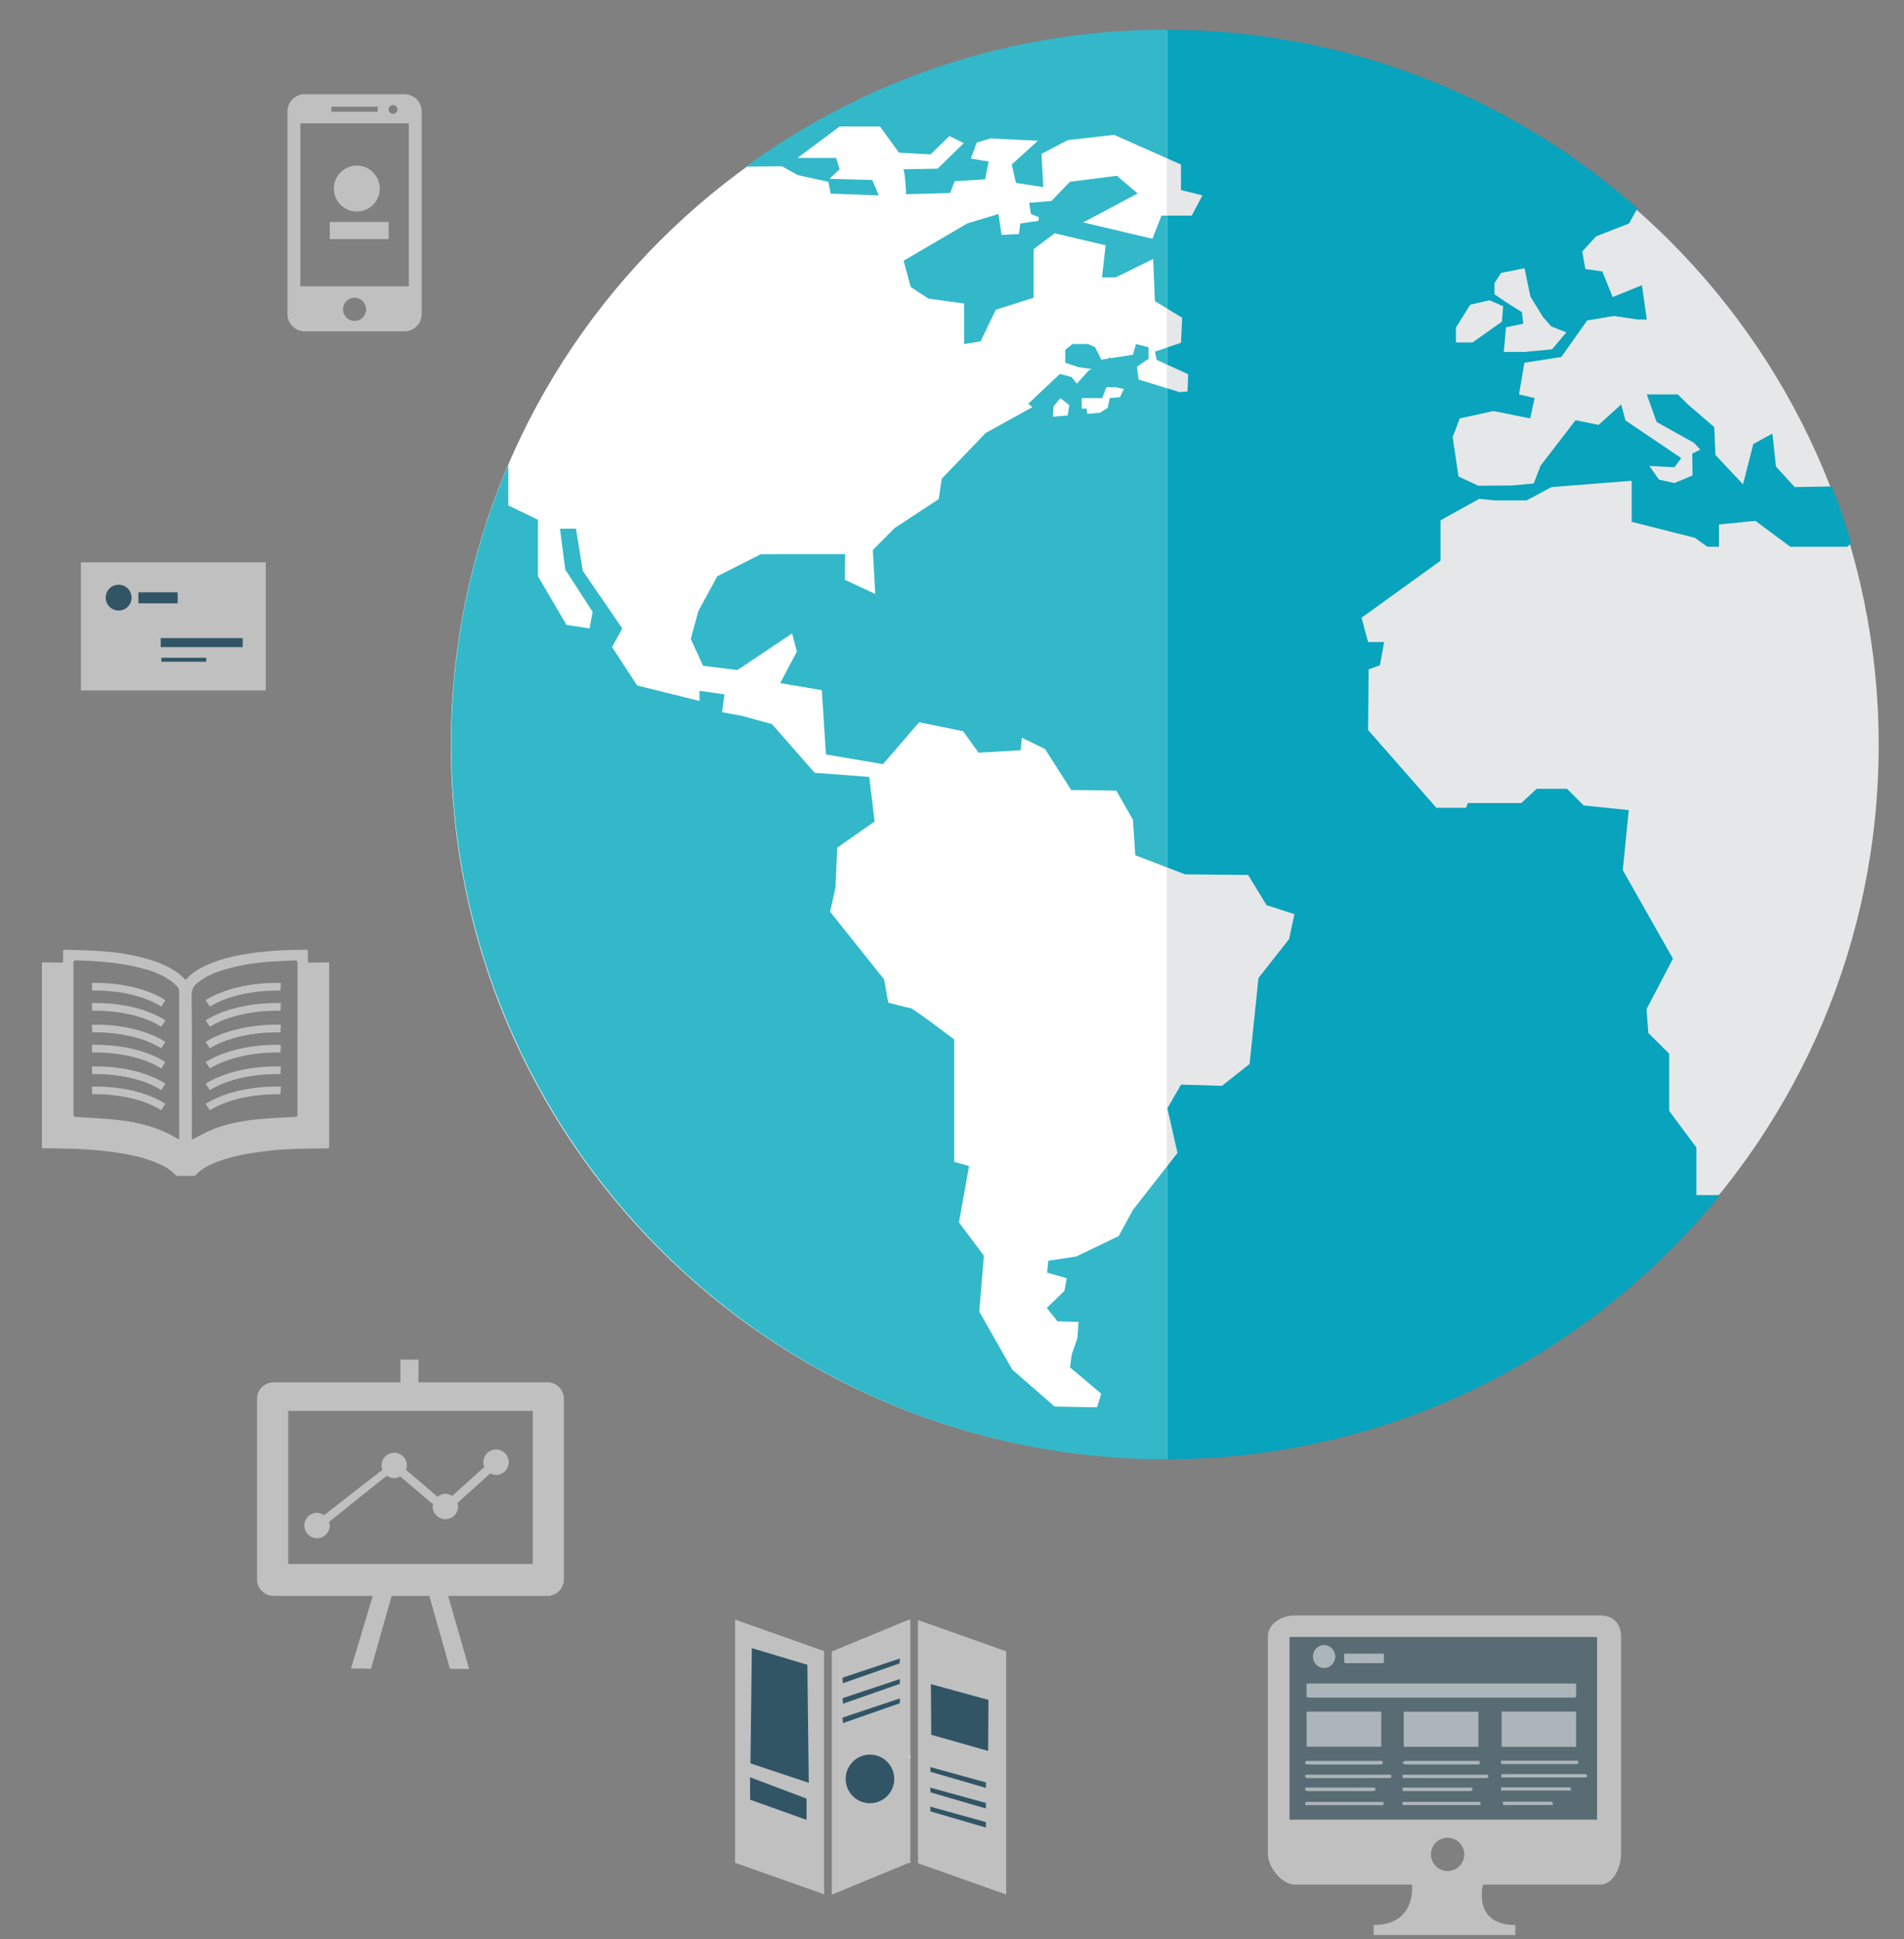 <?xml version="1.0" encoding="utf-8"?>
<!-- Generator: Adobe Illustrator 16.0.0, SVG Export Plug-In . SVG Version: 6.00 Build 0)  -->
<!DOCTYPE svg PUBLIC "-//W3C//DTD SVG 1.1//EN" "http://www.w3.org/Graphics/SVG/1.1/DTD/svg11.dtd">
<svg version="1.1" id="Capa_1" xmlns="http://www.w3.org/2000/svg" xmlns:xlink="http://www.w3.org/1999/xlink" x="0px" y="0px"
	 width="248.987px" height="253.487px" viewBox="0 0 248.987 253.487" enable-background="new 0 0 248.987 253.487"
	 xml:space="preserve">
<rect x="0" y="0" width="248.987" height="253.487" fill="#808080" stroke="none"/>
<g>
	<path fill="#FFFFFF" d="M152.321,4.144c-51.558,0-93.354,41.758-93.354,93.27c0,51.511,41.796,93.269,93.354,93.269
		c0.112,0,0.226-0.002,0.339-0.004V4.149C152.547,4.149,152.434,4.144,152.321,4.144z"/>
	<path fill="#E6E7E8" d="M245.676,97.414c0-51.397-41.613-93.083-93.016-93.265v186.529
		C204.062,190.495,245.676,148.811,245.676,97.414z"/>
	<path fill="#08A3BC" d="M239.561,63.588l-4.87,0.082l-2.444-2.681l-0.469-4.31l-2.499,1.365l-1.345,5.268l-3.609-3.842
		l-0.148-3.633l-3.487-3.004l-1.288-1.277h-4.047l1.281,3.604l4.867,2.715l0.846,0.896l-1.052,0.526l0.04,2.854l-2.368,0.99
		l-2.028-0.444l-1.261-1.793l3.289,0.177l0.889-1.197l-7.296-4.923l-0.555-2.096l-2.964,2.68l-3.007-0.618l-4.574,5.946
		l-0.897,2.327l-2.923,0.266l-4.329,0.027l-2.587-1.209l-0.762-5.139l0.93-2.451l4.402-0.963l4.805,0.963l0.584-2.656l-2.04-0.482
		l0.698-4.139l4.832-0.755l3.379-4.774l3.492-0.586l3.15,0.467h1.158l-0.635-4.483l-3.832,1.546l-1.346-3.351l-2.221-0.31
		l-0.416-2.297l1.815-1.974l4.309-1.689l1.111-1.982C197.717,12.761,176.201,3.94,152.66,3.888v16.83l1.781,0.79v3.338l2.801,0.697
		l-1.4,2.642h-3.182v12.173l1.932,1.178l-0.15,3.268l-1.781,0.606v2.272l2.713,1.236l-0.079,2.249l-1.194,0.102
		c-0.003-0.038-0.008-0.062-0.008-0.062l-1.432-0.44v62.64l2.328,0.887l8.229,0.08l2.412,3.953l3.646,1.168l-0.703,3.266
		l-3.999,5.082l-1.166,11.242l-3.606,2.855l-5.359-0.16l-1.781,3.094v0.027l1.321,5.811l-1.321,1.689v38.359
		c29.125-0.064,55.154-13.529,72.258-34.535h-3.082v-6.213l-3.562-4.803v-7.471l-2.726-2.709l-0.234-3.109l3.456-6.602l-6.559-11.57
		l0.779-7.848l-5.904-0.615l-2.17-2.174h-3.964l-2.015,1.864h-6.99l-0.234,0.618h-3.883l-8.928-10.167l0.072-7.922l1.476-0.541
		l0.547-3.031h-2.095l-0.856-3.182l10.331-7.451v-5.282l5.054-2.807l2.044,0.204h4.16l3.254-1.745l10.485-0.818v5.359l8.272,2.097
		l1.629,1.164h1.516v-2.915l4.773-0.465l4.547,3.38h7.449l0.523-0.479C241.346,68.48,240.502,66.011,239.561,63.588z
		 M195.438,36.995l0.857-1.318l3.066-0.621l0.774,3.73l1.634,2.637l1.084,1.246l1.979,0.771l-1.86,2.219l-3.611,0.346h-2.717
		l0.305-3.221l2.258-0.468l-0.19-1.514l-2.103-1.321l-1.477-1.008V36.995z M190.392,42.821l1.868-2.988l2.516-0.584l1.793,0.778
		l-0.162,2.017l-3.84,2.719h-2.175V42.821z"/>
	<polygon fill="#004346" points="152.655,144.881 152.66,144.901 152.66,144.874 	"/>
	<path fill="#32B8C9" d="M148.152,158.165l-1.859,3.418l-5.555,2.67l-3.653,0.555l-0.15,1.549l2.562,0.736l-0.309,1.666
		l-2.297,2.213l1.396,1.754l2.762,0.078l-0.155,2.133l-0.735,2.096l-0.236,1.707l4.086,3.441l-0.544,1.787l-5.558-0.105l-5.534-4.83
		l-4.313-7.576l0.604-7.312l-3.261-4.35l1.319-7.373l-1.94-0.547v-15.994c0,0-5.434-4.119-5.743-4.119s-2.872-0.695-2.872-0.695
		l-0.547-3.027l-7.062-8.852l0.699-3.186l0.229-5.201l4.887-3.418l-0.697-5.824l-7.141-0.537l-5.59-6.371l-3.959-1.084l-2.559-0.469
		l0.305-2.328l-3.261-0.466v1.32l-8.153-2.019l-3.28-5.021l1.337-2.434l-5.166-7.535l-0.889-5.51h-2.095l0.698,5.354l3.57,5.512
		l-0.389,2.179l-3.027-0.466l-3.725-6.353v-7.39l-3.88-1.868v-5.316c-4.8,11.236-7.461,23.596-7.461,36.566
		c0,51.522,41.917,93.44,93.438,93.44c0.071,0,0.141-0.004,0.211-0.004v-38.359L148.152,158.165z"/>
	<path fill="#32B8C9" d="M148.898,49.608l-0.218-1.665h-0.007l1.515-1.044v-1.517l-1.631-0.409l-0.405,1.4l-2.859,0.441
		l-0.285-0.095v0.144l-0.992,0.15l-0.811-1.632l-0.936-0.409h-2.039l-0.928,0.758v1.688L141.049,48l1.721,0.242l-0.385,0.169
		l-1.57,1.741l-0.695-0.871l-1.515-0.4l-4.138,3.894l0.539,0.444l-6.109,3.383l-5.748,5.977l-0.389,2.664l-5.765,3.782l-2.853,2.872
		l0.313,5.745l-3.963-1.845l0.032-3.359l-11.021,0.005l-5.704,2.889l-2.484,4.569l-0.979,3.623l1.607,3.515l4.495,0.548l7.145-4.78
		l0.626,2.369l-2.182,4.119l5.443,0.928l0.54,8.401l7.458,1.265l4.732-5.474l5.748,1.169l2.02,2.808l5.511-0.326l0.154-1.629
		l3.027,1.476l3.42,5.354l5.896,0.083l2.177,3.805l0.311,4.654l4.197,1.6v-62.64L148.898,49.608z M139.628,54.312l-1.944,0.163
		l0.104-1.352l0.873-1.084l1.166,0.916L139.628,54.312z M146.452,51.924l-1.331,0.115l-0.27,1.285l-1.023,0.637l-1.639,0.136
		c-0.055-0.384-0.096-0.678-0.096-0.678h-0.634v-1.38h2.675l0.555-1.426l1.064-0.021l1.217,0.25L146.452,51.924z"/>
	<path fill="#32B8C9" d="M152.449,3.885c-20.502,0-39.469,6.655-54.897,17.895l4.713-0.038l2.098,1.161l3.956,0.854l0.309,1.555
		l6.292,0.232l-0.853-2.017l-5.589-0.157l1.317-1.239l-0.46-1.478h-5.054l5.515-4.117h5.281l2.483,3.421l4.121,0.231l2.48-2.41
		l1.868,0.934l-3.42,3.34c0,0-4.736,0.079-4.502,0.079s0.392,3.259,0.392,3.259l5.737-0.159l0.626-1.548l3.957-0.235l0.468-2.327
		l-2.329-0.392l0.777-2.095l1.785-0.541l6.213,0.307l-3.429,3.109l0.556,2.403l3.571,0.546l-0.234-4.348l3.415-1.788l6.062-0.698
		l6.986,3.095V3.888C152.59,3.888,152.521,3.885,152.449,3.885z"/>
	<polygon fill="#32B8C9" points="151.883,28.185 150.711,31.211 141.658,29.075 148.771,25.287 146.059,22.981 139.922,23.756 
		139.386,24.313 139.366,24.302 139.266,24.436 137.501,26.27 134.586,26.516 134.819,27.973 135.834,28.393 135.795,28.873 
		133.424,29.212 133.249,30.59 130.975,30.709 130.566,27.973 126.488,29.212 118.162,34.087 119.098,37.519 121.426,39.037 
		126.084,39.679 126.084,44.973 128.233,44.625 130.217,40.491 135.169,38.922 135.169,32.572 137.922,30.493 144.583,32.064 
		144.114,36.259 145.904,36.259 150.795,33.854 151.029,39.364 152.66,40.358 152.66,28.185 	"/>
	<polygon fill="#32B8C9" points="151.029,45.965 151.26,47.044 152.66,47.682 152.66,45.41 	"/>
</g>
<g opacity="0.5">
	<g>
		<path fill="#FFFFFF" d="M71.594,180.696H35.759c-1.18,0-2.144,0.971-2.144,2.143v23.633c0,1.182,0.964,2.145,2.144,2.145H48.75
			l-2.848,9.488l2.619,0.033l2.697-9.521h4.922l2.696,9.521l2.522,0.047l-2.753-9.568h12.989c1.174,0,2.145-0.963,2.145-2.145
			v-23.633C73.739,181.667,72.777,180.696,71.594,180.696L71.594,180.696z M69.66,204.442H37.693V184.43H69.66V204.442z
			 M69.66,204.442"/>
		<path fill="#FFFFFF" d="M41.458,201.081c0.919,0,1.664-0.742,1.664-1.664c0-0.166-0.052-0.314-0.098-0.461
			c2.122-1.719,5.874-4.729,7.582-6.053c0.271,0.191,0.586,0.326,0.936,0.326c0.298,0,0.56-0.098,0.794-0.229
			c1.105,0.938,2.971,2.52,4.299,3.65c-0.015,0.098-0.061,0.182-0.061,0.281c0,0.916,0.753,1.662,1.672,1.662
			c0.917,0,1.663-0.746,1.663-1.662c0-0.16-0.052-0.309-0.097-0.453l4.299-3.881c0.226,0.121,0.481,0.209,0.752,0.209
			c0.919,0,1.666-0.744,1.666-1.662c0-0.92-0.746-1.662-1.666-1.662c-0.911,0-1.653,0.742-1.653,1.662
			c0,0.219,0.044,0.43,0.125,0.621c-1.201,1.078-3.059,2.748-4.203,3.791c-0.261-0.166-0.561-0.291-0.885-0.291
			c-0.395,0-0.735,0.158-1.023,0.387c-1.096-0.938-2.872-2.441-4.132-3.512c0.07-0.184,0.115-0.365,0.115-0.566
			c0-0.92-0.743-1.664-1.655-1.664c-0.919,0-1.662,0.744-1.662,1.664c0,0.201,0.042,0.395,0.111,0.566l-7.623,5.928
			c-0.262-0.174-0.568-0.309-0.919-0.309c-0.917,0-1.662,0.746-1.662,1.656C39.795,200.338,40.54,201.081,41.458,201.081
			L41.458,201.081z M41.458,201.081"/>
	</g>
</g>
<g>
</g>
<g>
	<polygon opacity="0.5" fill="#FFFFFF" points="96.127,243.504 107.771,247.627 107.771,215.836 96.127,211.713 96.127,211.713 
		96.127,243.504 	"/>
	<polygon opacity="0.5" fill="#FFFFFF" points="131.58,247.651 131.58,215.86 120.045,211.774 120.045,243.567 	"/>
	<polygon opacity="0.5" fill="#FFFFFF" points="108.836,247.651 118.871,243.504 119.045,243.567 119.045,211.774 118.871,211.713 
		108.836,215.86 108.771,215.836 108.771,247.627 	"/>
	<path fill="#F3F0EF" d="M118.729,229.411c0.122,0.152,0.225,0.307,0.315,0.461v-0.268
		C118.937,229.542,118.826,229.481,118.729,229.411z"/>
	<polygon fill="#315565" points="98.32,215.448 105.579,217.625 105.761,233.051 98.138,230.51 	"/>
	<polygon fill="#315565" points="121.732,220.153 129.262,222.213 129.218,228.883 121.781,226.772 	"/>
	<g>
		<g>
			<line fill="#315565" x1="105.196" y1="237.292" x2="98.389" y2="234.952"/>
			<polygon fill="#315565" points="105.476,237.895 105.476,235.114 98.09,232.333 98.09,235.258 			"/>
		</g>
	</g>
	<circle fill="#315565" cx="113.766" cy="232.545" r="3.176"/>
	<g>
		<g>
			<polygon fill="#315565" points="128.926,233.721 128.926,233.002 121.637,230.989 121.686,231.612 			"/>
		</g>
	</g>
	<g>
		<g>
			<polygon fill="#315565" points="128.926,236.407 128.926,235.688 121.637,233.674 121.686,234.297 			"/>
		</g>
	</g>
	<g>
		<g>
			<polygon fill="#315565" points="128.926,238.901 128.926,238.182 121.637,236.168 121.686,236.792 			"/>
		</g>
	</g>
	<g>
		<g>
			<polygon fill="#315565" points="110.223,220.032 110.168,219.315 117.666,216.807 117.662,217.434 			"/>
		</g>
	</g>
	<g>
		<g>
			<polygon fill="#315565" points="110.235,222.709 110.181,221.993 117.678,219.487 117.675,220.112 			"/>
		</g>
	</g>
	<g>
		<g>
			<polygon fill="#315565" points="110.232,225.247 110.178,224.532 117.676,222.022 117.672,222.651 			"/>
		</g>
	</g>
</g>
<path opacity="0.5" fill="#FFFFFF" d="M5.479,150.094c0-8.1,0-16.199,0-24.299c0.858,0.012,1.717,0.023,2.576,0.037
	c0.169,0.004,0.195-0.09,0.193-0.23c-0.004-0.379,0.013-0.76-0.006-1.139c-0.014-0.258,0.088-0.324,0.329-0.314
	c1.367,0.055,2.736,0.07,4.102,0.15c2.459,0.146,4.889,0.49,7.242,1.254c1.278,0.416,2.5,0.955,3.559,1.803
	c0.276,0.221,0.523,0.48,0.789,0.729c0.078-0.07,0.142-0.119,0.194-0.178c0.592-0.654,1.323-1.117,2.101-1.514
	c1.682-0.855,3.486-1.314,5.332-1.637c2.667-0.469,5.36-0.58,8.06-0.607c0.244-0.004,0.338,0.062,0.325,0.318
	c-0.02,0.379-0.002,0.76-0.006,1.139c-0.001,0.139,0.026,0.232,0.194,0.23c0.858-0.016,1.717-0.027,2.576-0.041
	c0,8.1,0,16.199,0,24.299c-0.088,0.008-0.178,0.025-0.267,0.025c-2.599,0.012-5.196,0.035-7.784,0.332
	c-2.129,0.244-4.235,0.584-6.262,1.312c-1.173,0.42-2.299,0.92-3.158,1.875c-0.05,0.055-0.161,0.072-0.245,0.074
	c-0.699,0.006-1.399,0.008-2.099,0c-0.09-0.002-0.21-0.033-0.265-0.094c-0.706-0.807-1.635-1.27-2.6-1.662
	c-1.715-0.695-3.515-1.066-5.339-1.322c-2.199-0.311-4.411-0.473-6.633-0.49C7.417,150.139,6.448,150.112,5.479,150.094z
	 M23.434,148.954c0-0.127,0-0.232,0-0.338c0-6.338,0.003-12.676-0.009-19.014c0-0.209-0.092-0.467-0.232-0.613
	c-0.323-0.336-0.676-0.654-1.062-0.914c-1.217-0.822-2.595-1.268-4.006-1.613c-2.696-0.658-5.444-0.842-8.206-0.92
	c-0.278-0.008-0.305,0.109-0.305,0.336c0.004,6.598,0.004,13.195-0.002,19.793c0,0.271,0.092,0.324,0.343,0.338
	c1.805,0.115,3.612,0.199,5.409,0.385c2.094,0.217,4.14,0.684,6.08,1.527C22.106,148.209,22.732,148.586,23.434,148.954z
	 M25.082,148.999c0.183-0.105,0.297-0.178,0.42-0.238c0.849-0.414,1.674-0.896,2.556-1.225c1.816-0.676,3.716-1.035,5.638-1.221
	c1.62-0.158,3.25-0.219,4.875-0.305c0.262-0.014,0.337-0.088,0.334-0.35c-0.014-1.199-0.006-2.398-0.006-3.6
	c0-5.375-0.002-10.754,0.006-16.133c0-0.295-0.061-0.406-0.379-0.385c-0.857,0.059-1.717,0.078-2.574,0.129
	c-2.26,0.135-4.495,0.436-6.667,1.098c-1.208,0.369-2.367,0.85-3.374,1.641c-0.537,0.422-0.856,0.887-0.851,1.654
	c0.036,6.158,0.02,12.316,0.02,18.475C25.082,148.667,25.082,148.797,25.082,148.999z"/>
<rect x="52.358" y="177.731" opacity="0.5" fill="#FFFFFF" width="2.371" height="2.982"/>
<g>
	<rect x="10.585" y="73.509" opacity="0.5" fill="#FFFFFF" width="24.171" height="16.75"/>
	<rect x="21.021" y="83.415" fill="#315565" width="10.719" height="1.176"/>
	<rect x="21.095" y="85.985" fill="#315565" width="5.873" height="0.514"/>
	<rect x="18.099" y="77.424" fill="#315565" width="5.139" height="1.443"/>
	<circle fill="#315565" cx="15.514" cy="78.124" r="1.689"/>
</g>
<g opacity="0.5">
	<path fill="#FFFFFF" d="M21.089,131.583c-3.677-2.332-8.971-2.09-9.025-2.088l-0.051-0.998c0.23-0.018,5.664-0.262,9.612,2.242
		L21.089,131.583z"/>
	<path fill="#FFFFFF" d="M21.089,134.217c-3.677-2.332-8.971-2.09-9.025-2.088l-0.051-0.998c0.23-0.018,5.664-0.262,9.612,2.242
		L21.089,134.217z"/>
</g>
<g opacity="0.5">
	<path fill="#FFFFFF" d="M21.089,137.042c-3.677-2.332-8.971-2.09-9.025-2.088l-0.051-0.998c0.23-0.018,5.664-0.262,9.612,2.242
		L21.089,137.042z"/>
	<path fill="#FFFFFF" d="M21.089,139.676c-3.677-2.332-8.971-2.09-9.025-2.088l-0.051-0.998c0.23-0.018,5.664-0.262,9.612,2.242
		L21.089,139.676z"/>
</g>
<g opacity="0.5">
	<path fill="#FFFFFF" d="M21.089,142.5c-3.677-2.332-8.971-2.09-9.025-2.088l-0.051-0.998c0.23-0.018,5.664-0.262,9.612,2.242
		L21.089,142.5z"/>
	<path fill="#FFFFFF" d="M21.089,145.135c-3.677-2.332-8.971-2.09-9.025-2.088l-0.051-0.998c0.23-0.018,5.664-0.262,9.612,2.242
		L21.089,145.135z"/>
</g>
<g opacity="0.5">
	<path fill="#FFFFFF" d="M27.443,131.583c3.762-2.332,9.178-2.09,9.234-2.088l0.053-0.998c-0.236-0.018-5.794-0.262-9.834,2.242
		L27.443,131.583z"/>
	<path fill="#FFFFFF" d="M27.443,134.217c3.762-2.332,9.178-2.09,9.234-2.088l0.053-0.998c-0.236-0.018-5.794-0.262-9.834,2.242
		L27.443,134.217z"/>
</g>
<g opacity="0.5">
	<path fill="#FFFFFF" d="M27.443,137.042c3.762-2.332,9.178-2.09,9.234-2.088l0.053-0.998c-0.236-0.018-5.794-0.262-9.834,2.242
		L27.443,137.042z"/>
	<path fill="#FFFFFF" d="M27.443,139.676c3.762-2.332,9.178-2.09,9.234-2.088l0.053-0.998c-0.236-0.018-5.794-0.262-9.834,2.242
		L27.443,139.676z"/>
</g>
<g opacity="0.5">
	<path fill="#FFFFFF" d="M27.443,142.5c3.762-2.332,9.178-2.09,9.234-2.088l0.053-0.998c-0.236-0.018-5.794-0.262-9.834,2.242
		L27.443,142.5z"/>
	<path fill="#FFFFFF" d="M27.443,145.135c3.762-2.332,9.178-2.09,9.234-2.088l0.053-0.998c-0.236-0.018-5.794-0.262-9.834,2.242
		L27.443,145.135z"/>
</g>
<g>
	<g opacity="0.5">
		<rect x="166.85" y="212.729" fill="#315565" width="43.091" height="26.426"/>
		<path fill="#FFFFFF" d="M209.281,211.172h-39.969c-1.701,0-3.508,1.07-3.508,2.781v28.396c0,1.707,1.807,4.008,3.508,4.008h15.332
			c0,0,0.64,5.285-5.014,5.285v1.312h18.535v-1.312c-5.655,0-4.227-5.285-4.227-5.285h15.342c1.697,0,2.709-2.299,2.709-4.008
			v-28.396C211.99,212.243,210.979,211.172,209.281,211.172z M189.305,244.586c-1.202,0-2.175-0.975-2.175-2.176
			c0-1.203,0.973-2.178,2.175-2.178s2.178,0.975,2.178,2.178C191.482,243.612,190.507,244.586,189.305,244.586z M208.849,237.875
			h-40.213v-23.877h40.213V237.875z"/>
	</g>
	<g opacity="0.5">
		<path fill-rule="evenodd" clip-rule="evenodd" fill="#FFFFFF" d="M196.291,230.598c0-0.162,0-0.287,0-0.439
			c3.356,0,6.693,0,10.08,0c0,0.131,0,0.273,0,0.439C203.02,230.598,199.683,230.598,196.291,230.598z"/>
		<path fill-rule="evenodd" clip-rule="evenodd" fill="#FFFFFF" d="M207.48,232.354c-3.709,0-7.414,0-11.164,0
			c0-0.137,0-0.268,0-0.418c0.158-0.01,0.3-0.029,0.441-0.029c3.421,0,6.842,0.004,10.263-0.006
			C207.514,231.899,207.645,232.022,207.48,232.354z"/>
		<path fill-rule="evenodd" clip-rule="evenodd" fill="#FFFFFF" d="M181.924,231.989c0,0.139,0,0.26,0,0.414
			c-0.17,0.01-0.33,0.027-0.488,0.027c-3.406,0.002-6.811-0.004-10.217,0.006c-0.477,0.002-0.643-0.098-0.49-0.447
			C174.449,231.989,178.172,231.989,181.924,231.989z"/>
		<path fill-rule="evenodd" clip-rule="evenodd" fill="#FFFFFF" d="M183.418,232.405c0-0.152,0-0.273,0-0.418
			c3.734,0,7.441,0,11.179,0c0.065,0.248,0.132,0.449-0.407,0.447c-3.479-0.008-6.956-0.004-10.434-0.004
			C183.666,232.428,183.577,232.417,183.418,232.405z"/>
		<path fill-rule="evenodd" clip-rule="evenodd" fill="#FFFFFF" d="M196.303,234.067c0-0.143,0-0.266,0-0.422
			c3.025,0,6.049,0,9.115,0c0,0.131,0,0.262,0,0.422C202.385,234.067,199.36,234.067,196.303,234.067z"/>
		<path fill-rule="evenodd" clip-rule="evenodd" fill="#FFFFFF" d="M170.701,235.973c0-0.152,0-0.275,0-0.428
			c3.402,0,6.787,0,10.211,0c0,0.139,0,0.271,0,0.428C177.514,235.973,174.141,235.973,170.701,235.973z"/>
		<path fill-rule="evenodd" clip-rule="evenodd" fill="#FFFFFF" d="M193.605,235.545c0,0.143,0,0.266,0,0.422
			c-3.379,0-6.75,0-10.188,0c-0.009-0.125-0.019-0.258-0.03-0.422C186.796,235.545,190.166,235.545,193.605,235.545z"/>
		<path fill-rule="evenodd" clip-rule="evenodd" fill="#FFFFFF" d="M175.759,230.659c-1.537,0-3.074,0-4.612,0
			c-0.243,0-0.483,0.021-0.476-0.24s0.257-0.234,0.494-0.234c3.056,0,6.112,0,9.169,0c0.229,0,0.492-0.041,0.503,0.225
			c0.013,0.293-0.27,0.25-0.521,0.25C178.797,230.659,177.277,230.659,175.759,230.659z"/>
		<path fill-rule="evenodd" clip-rule="evenodd" fill="#FFFFFF" d="M193.49,230.184c0,0.178,0,0.301,0,0.451
			c-0.18,0.008-0.34,0.023-0.498,0.023c-3.016,0-6.031,0-9.046,0c-0.073,0-0.166,0.02-0.216-0.004
			c-0.123-0.061-0.229-0.141-0.341-0.213c0.114-0.086,0.221-0.24,0.343-0.246c0.564-0.027,1.131-0.012,1.698-0.012
			c2.448,0,4.897,0,7.347,0C192.994,230.184,193.21,230.184,193.49,230.184z"/>
		<path fill-rule="evenodd" clip-rule="evenodd" fill="#FFFFFF" d="M170.732,233.67c3.031,0,6.041,0,9.072,0
			c0.137,0.32,0.069,0.475-0.479,0.471c-2.705-0.014-5.41-0.012-8.115,0C170.717,234.143,170.582,234.026,170.732,233.67z"/>
		<path fill-rule="evenodd" clip-rule="evenodd" fill="#FFFFFF" d="M183.418,234.098c0-0.154,0-0.275,0-0.42
			c3.037,0,6.044,0,9.083,0c0.075,0.246,0.163,0.459-0.382,0.457c-2.814-0.004-5.629-0.002-8.443-0.004
			C183.605,234.131,183.536,234.114,183.418,234.098z"/>
		<path fill-rule="evenodd" clip-rule="evenodd" fill="#FFFFFF" d="M203.015,235.963c-2.157,0-4.29,0-6.423,0
			c-0.172-0.416-0.141-0.451,0.436-0.451c1.828-0.002,3.656,0.008,5.484-0.006C202.968,235.502,203.182,235.584,203.015,235.963z"/>
		<path fill-rule="evenodd" clip-rule="evenodd" fill="#FFFFFF" d="M206.117,220.081c0,0.594,0.004,1.17-0.014,1.746
			c-0.001,0.027-0.176,0.064-0.305,0.078c-0.121,0.016-0.288,0.006-0.435,0.006c-11.244,0-22.487,0-33.731,0
			c-0.775,0-0.775,0-0.775-0.188c0-0.508,0.01-1.012-0.008-1.518c-0.004-0.102,0.104-0.137,0.551-0.137
			c11.409,0.002,22.818,0.002,34.227,0.002C205.768,220.071,205.91,220.077,206.117,220.081z"/>
		<path fill-rule="evenodd" clip-rule="evenodd" fill="#FFFFFF" d="M180.63,223.752c0,1.531,0,3.037,0,4.576
			c-3.24,0-6.481,0-9.763,0c0-1.516,0-3.031,0-4.576C174.108,223.752,177.335,223.752,180.63,223.752z"/>
		<path fill-rule="evenodd" clip-rule="evenodd" fill="#FFFFFF" d="M206.112,228.35c-3.257,0-6.476,0-9.741,0
			c0-1.529,0-3.055,0-4.604c3.24,0,6.472,0,9.741,0C206.112,225.272,206.112,226.79,206.112,228.35z"/>
		<path fill-rule="evenodd" clip-rule="evenodd" fill="#FFFFFF" d="M193.335,223.756c0,1.531,0,3.047,0,4.586
			c-3.261,0-6.494,0-9.772,0c0-1.521,0-3.039,0-4.586C186.816,223.756,190.059,223.756,193.335,223.756z"/>
		<path fill-rule="evenodd" clip-rule="evenodd" fill="#FFFFFF" d="M175.791,216.167c1.727,0,3.447,0,5.174,0
			c0.044,0.814,0.028,1.256-0.129,1.254c-1.637-0.016-3.271-0.016-4.907,0C175.795,217.42,175.744,217.137,175.791,216.167z"/>
		<ellipse fill-rule="evenodd" clip-rule="evenodd" fill="#FFFFFF" cx="173.151" cy="216.545" rx="1.46" ry="1.5"/>
	</g>
</g>
<g>
	<path opacity="0.5" fill="#FFFFFF" d="M52.888,12.313H39.844c-1.244,0-2.253,1.013-2.253,2.258v26.484
		c0,1.246,1.01,2.258,2.253,2.258h13.044c1.246,0,2.254-1.012,2.254-2.258V14.571C55.144,13.326,54.134,12.313,52.888,12.313
		 M51.4,13.726c0.32,0,0.579,0.261,0.579,0.579c0,0.32-0.259,0.576-0.579,0.576c-0.317,0-0.578-0.256-0.578-0.576
		C50.822,13.987,51.083,13.726,51.4,13.726 M43.344,13.949h6.046v0.661h-6.046V13.949z M46.366,41.952
		c-0.835,0-1.511-0.677-1.511-1.512c0-0.834,0.675-1.513,1.511-1.513c0.835,0,1.513,0.679,1.513,1.513
		C47.879,41.275,47.201,41.952,46.366,41.952 M53.455,37.428H39.28V16.127h14.175V37.428z"/>
	<g>
		<circle opacity="0.5" fill="#FFFFFF" cx="46.662" cy="24.649" r="3.005"/>
		<rect x="43.125" y="29.016" opacity="0.5" fill="#FFFFFF" width="7.703" height="2.24"/>
	</g>
</g>
<g>
</g>
<g>
</g>
<g>
</g>
<g>
</g>
<g>
</g>
<g>
</g>
</svg>

